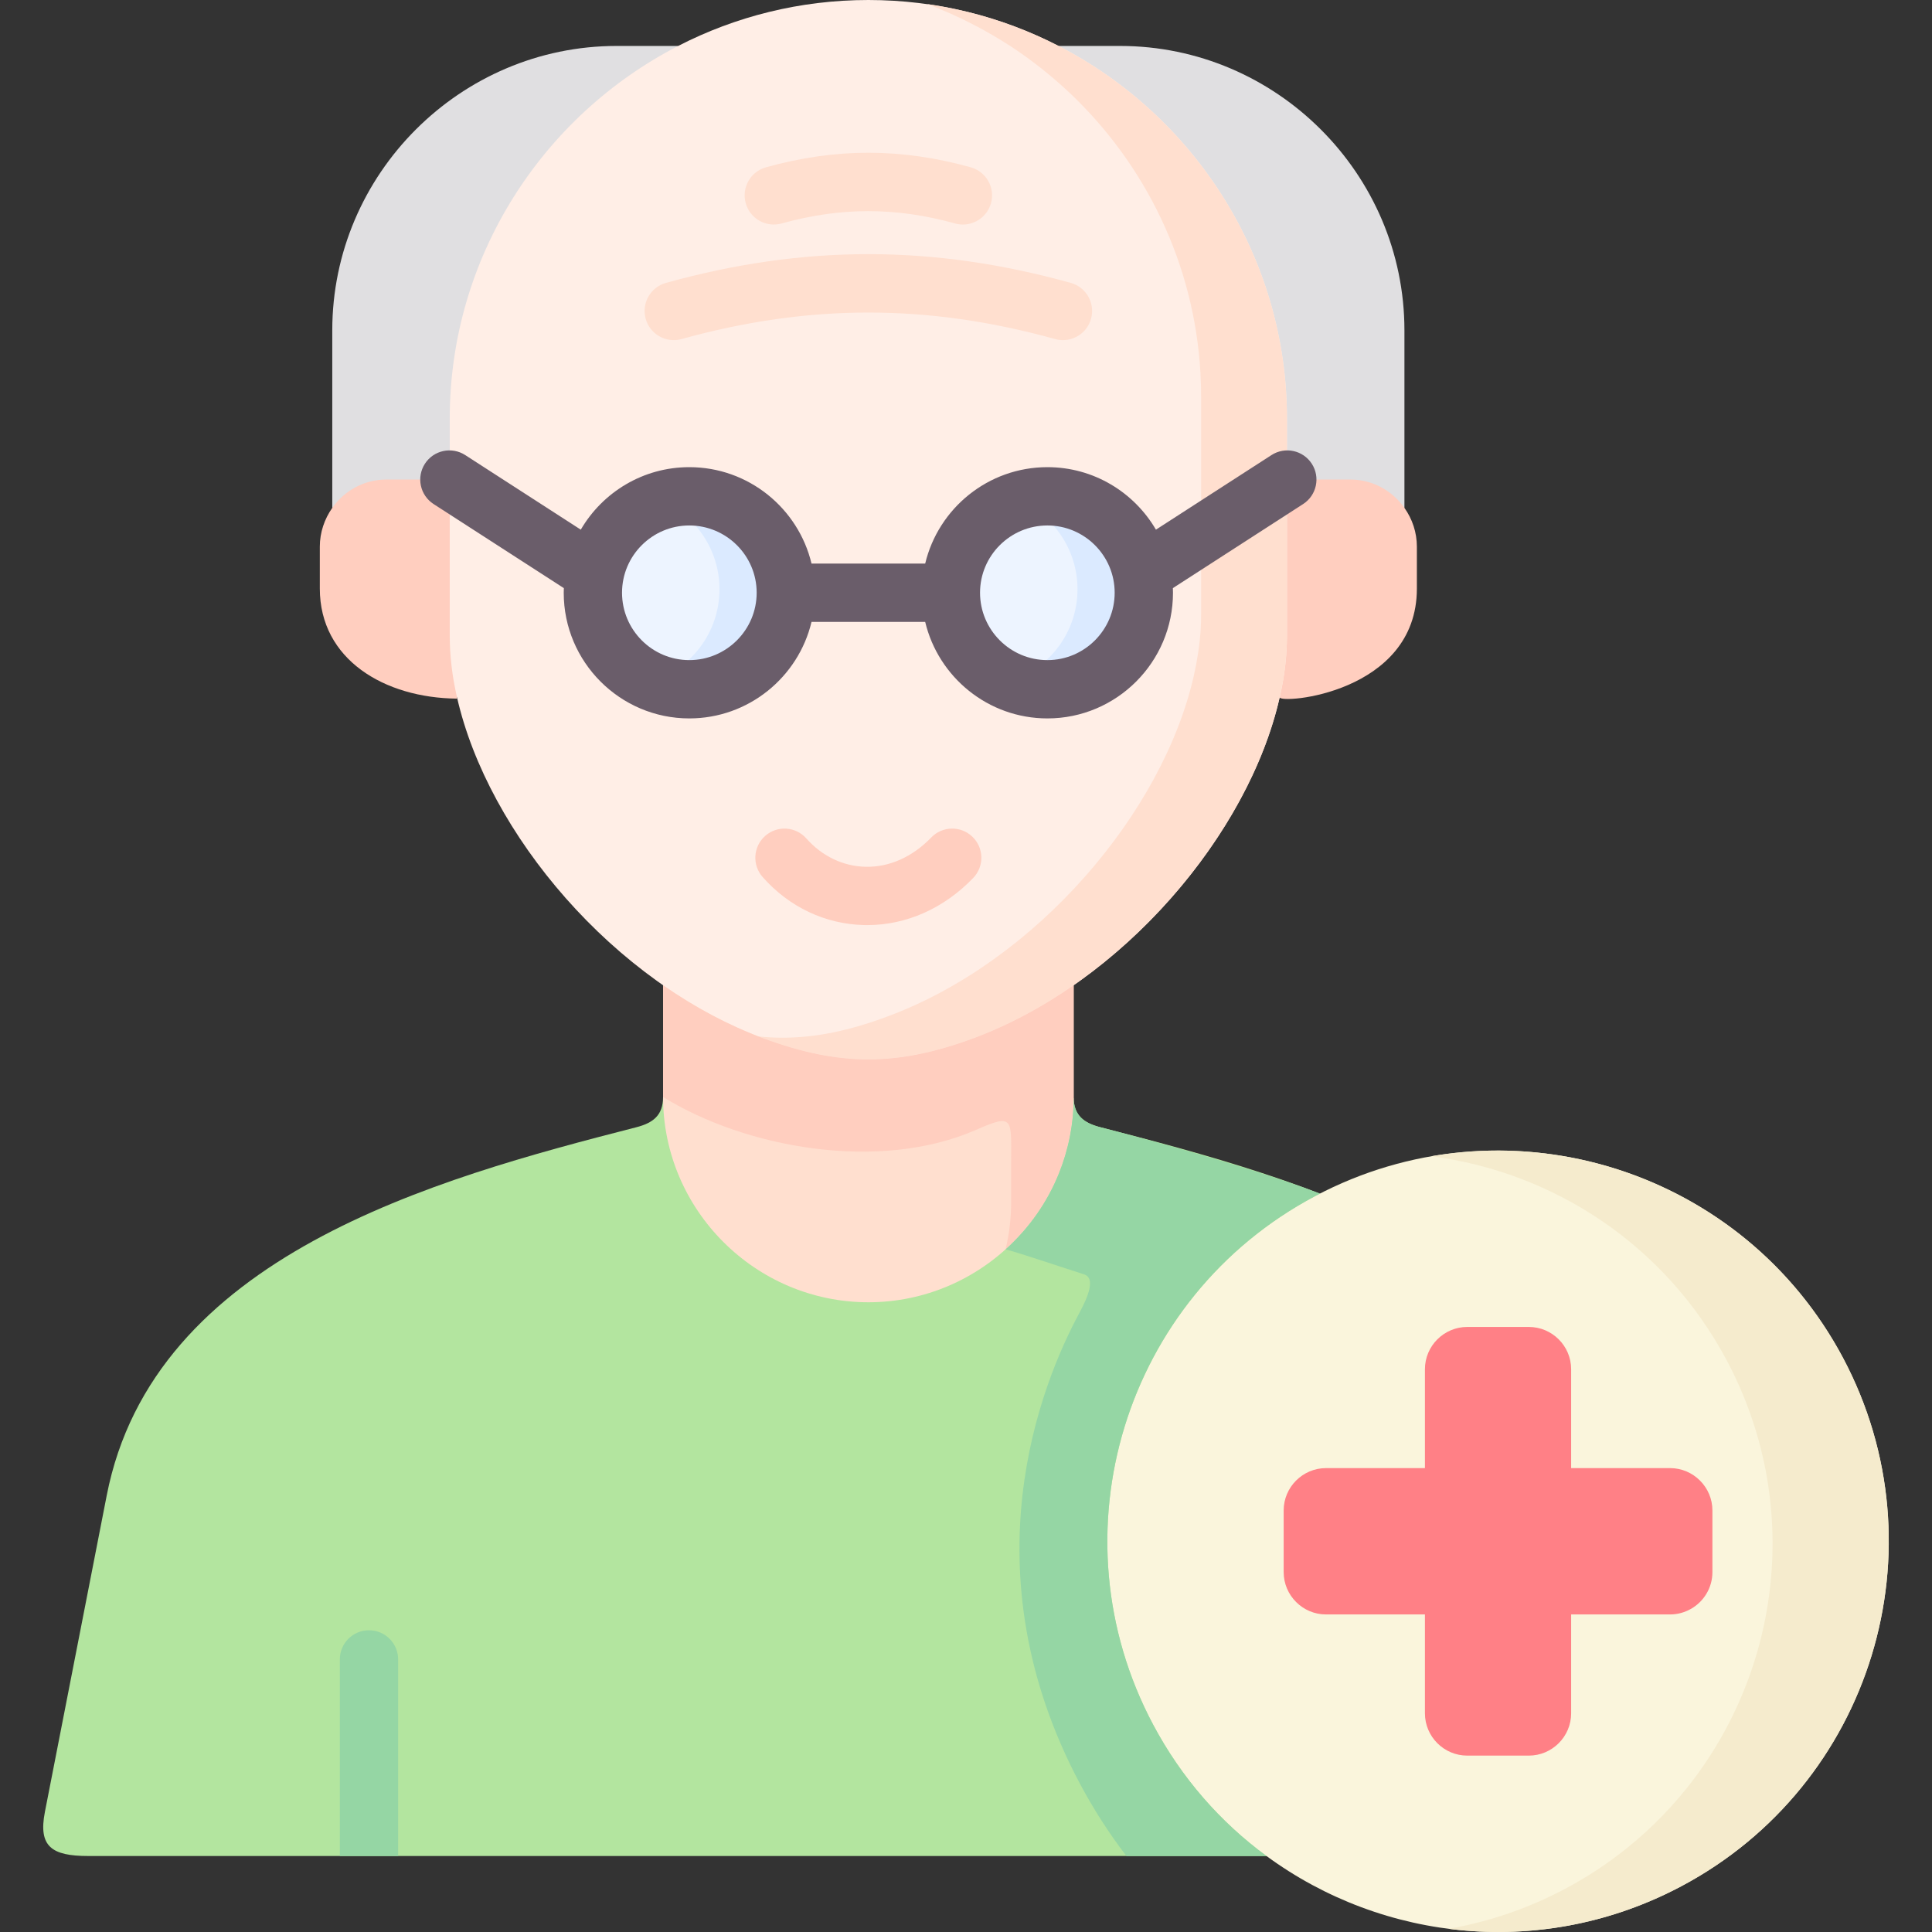 <svg id="Capa_1" enable-background="new 0 0 512 512" height="512" viewBox="0 0 512 512" width="512" xmlns="http://www.w3.org/2000/svg"><rect x="0" y="0" width="512" height="512" fill="#333333" stroke="none"/><g><g><path clip-rule="evenodd" d="m436.869 491.86h-413.494c-9.694 0-13.258-2.514-11.476-11.682l16.38-83.846c12.383-63.511 86.793-83.867 140.311-97.589 4.471-1.143 7.129-3.152 7.129-8.035.587 8.303 108.808 8.993 108.808.072.031 4.832 2.679 6.83 7.129 7.963 53.518 13.722 127.928 34.078 140.311 97.589l16.38 83.846c1.78 9.168-1.784 11.682-11.478 11.682z" fill="#b3e59f" fill-rule="evenodd"/></g><g><path clip-rule="evenodd" d="m230.122 345.114c29.932 0 54.403-24.472 54.403-54.404v-39.92c-8.352 5.811-17.317 10.63-26.603 14.076-10.075 3.738-18.923 5.578-27.8 5.578s-17.725-1.84-27.8-5.578c-9.286-3.446-18.251-8.264-26.603-14.076v39.92c0 29.933 24.471 54.404 54.403 54.404z" fill="#ffdfcf" fill-rule="evenodd"/></g><g><path clip-rule="evenodd" d="m372.188 87.549c0-41.438-33.932-75.371-75.369-75.371h-16.294c7.622 36.036 18.66 79.927 55.717 119.642 3.358 10.192 21.609 2.949 35.947 2.774v-47.045z" fill="#e0dfe1" fill-rule="evenodd"/></g><g><path clip-rule="evenodd" d="m375.488 155.97v-11.097c0-3.796-1.226-7.359-3.3-10.279-3.183-4.526-8.41-7.505-14.28-7.505h-16.762c-14.367 17.58-11.184 38.08-2.015 57.704-.058 1.84 36.357-.964 36.357-28.823z" fill="#ffcebf" fill-rule="evenodd"/></g><g><path clip-rule="evenodd" d="m179.72 12.177h-16.295c-41.437 0-75.369 33.933-75.369 75.371v47.045c10.921-5.987 39.072 10.922 48.124-11.126 25.406-30.662 13.93-69.91 43.54-111.29z" fill="#e0dfe1" fill-rule="evenodd"/></g><g><path clip-rule="evenodd" d="m119.097 127.089h-16.762c-5.87 0-11.097 2.979-14.28 7.505-2.073 2.949-3.3 6.512-3.3 10.279v11.097c0 18.806 17.112 28.998 36.356 29.173v-.35c13.346-17.346 24.472-46.49-2.014-57.704z" fill="#ffcebf" fill-rule="evenodd"/></g><g><path clip-rule="evenodd" d="m257.922 275.175c39.627-14.718 73.033-54.2 81.21-90.382 1.285-5.548 1.927-11.039 1.927-16.353v-38.84-18.66c0-42.898-24.675-80.336-60.535-98.763-15.156-7.797-32.297-12.177-50.402-12.177s-35.246 4.38-50.402 12.177c-35.86 18.456-60.535 55.864-60.535 98.763v57.5c0 5.315.642 10.805 1.927 16.353 8.206 36.182 41.583 75.663 81.21 90.382 10.075 3.709 18.923 5.578 27.8 5.578s17.725-1.87 27.8-5.578z" fill="#ffeee6" fill-rule="evenodd"/></g><g><path clip-rule="evenodd" d="m284.525 261.099c27.304-18.982 48.329-48.622 54.607-76.306 1.285-5.548 1.927-11.039 1.927-16.353 0-19.157 0-38.343 0-57.5 0-42.898-24.675-80.336-60.535-98.763-10.717-5.519-22.456-9.345-34.808-11.097 4.147 1.548 8.176 3.329 12.06 5.344 3.417 1.752 6.716 3.68 9.929 5.753 5.636 3.68 10.892 7.855 15.769 12.44 20.003 18.923 33.027 45.147 34.662 74.291.117 2.073.175 4.147.175 6.249v55.251 2.249c0 1.373-.029 2.774-.117 4.147-.263 4.001-.876 8.089-1.811 12.236-8.176 36.182-41.583 75.664-81.239 90.352-10.045 3.738-18.893 5.607-27.771 5.607-2.103 0-4.234-.117-6.337-.321.438.175.876.321 1.285.496 10.075 3.709 18.923 5.578 27.8 5.578s17.725-1.869 27.8-5.578c9.287-3.445 18.252-8.264 26.604-14.075z" fill="#ffdfcf" fill-rule="evenodd"/></g><g><path d="m229.844 245.161c-.255 0-.509-.003-.764-.008-10.323-.216-19.899-4.734-26.967-12.721-2.828-3.196-2.53-8.078.666-10.906 3.195-2.828 8.078-2.529 10.905.666 4.177 4.719 9.759 7.387 15.719 7.512 6.276.145 12.437-2.621 17.374-7.75 2.959-3.074 7.85-3.167 10.925-.208 3.074 2.959 3.168 7.851.208 10.925-7.771 8.073-17.711 12.49-28.066 12.49z" fill="#ffcebf"/></g><g><path d="m105.511 439.764v52.096h-15.453v-52.096c0-4.275 3.451-7.726 7.726-7.726 4.266-.001 7.727 3.45 7.727 7.726z" fill="#95d6a4"/></g><g><path d="m255.181 59.505c-.684 0-1.38-.092-2.071-.284-15.681-4.355-30.292-4.356-45.975 0-4.111 1.143-8.37-1.266-9.512-5.377-1.142-4.112 1.266-8.37 5.377-9.512 18.502-5.138 35.74-5.139 54.244 0 4.112 1.142 6.519 5.4 5.377 9.512-.949 3.42-4.056 5.661-7.44 5.661z" fill="#ffdfcf"/></g><g><path d="m281.696 90.138c-.683 0-1.378-.092-2.068-.283-33.777-9.367-65.238-9.366-99.011 0-4.112 1.141-8.37-1.269-9.51-5.38-1.14-4.112 1.269-8.37 5.381-9.51 36.592-10.148 70.677-10.148 107.269 0 4.113 1.14 6.521 5.398 5.381 9.51-.949 3.42-4.057 5.662-7.442 5.663z" fill="#ffdfcf"/></g><g><path clip-rule="evenodd" d="m284.525 290.71v-29.611c-8.352 5.811-17.317 10.63-26.603 14.076-10.075 3.709-18.923 5.578-27.8 5.578s-17.725-1.869-27.8-5.578c-9.286-3.446-18.251-8.264-26.603-14.076v29.611c21.755 13.462 57.206 20.033 83.049 8.673 9.987-4.41 9.199-2.92 9.199 8.819v10.25c0 4.351-.496 8.586-1.489 12.645 11.652-10.513 17.872-24.734 18.047-40.387z" fill="#ffcebf" fill-rule="evenodd"/></g><g><path clip-rule="evenodd" d="m488.44 359.891c-26.398-49.673-87.459-69.035-137.511-44.154-.818.409-1.664.847-2.482 1.285-50.49 26.808-69.704 89.476-42.868 139.996 7.534 14.192 17.901 25.932 30.048 34.839 31.041 22.807 73.617 27.304 109.915 8.031 50.49-26.809 69.705-89.477 42.898-139.997z" fill="#faf5dc" fill-rule="evenodd"/></g><g><path clip-rule="evenodd" d="m453.807 400.278c0-6.162-5.052-11.214-11.213-11.214h-2.103-24.121v-26.195c0-6.191-5.052-11.214-11.213-11.214h-16.324c-6.162 0-11.213 5.023-11.213 11.214v26.195h-26.223c-6.162 0-11.213 5.052-11.213 11.214v16.353c0 6.162 5.052 11.214 11.213 11.214h11.067 15.156v26.195c0 6.191 5.052 11.214 11.213 11.214h16.324c6.162 0 11.213-5.023 11.213-11.214v-26.195h26.223c2.015 0 3.913-.555 5.548-1.489 3.387-1.927 5.665-5.578 5.665-9.724v-16.354z" fill="#ff8086" fill-rule="evenodd"/></g><g><path clip-rule="evenodd" d="m488.44 359.891c-21.551-40.533-66.229-60.916-109.127-53.47 32.18 4.147 61.937 23.304 78.319 54.141 19.974 37.613 14.426 81.942-10.542 113.218-5.344 6.687-11.564 12.791-18.631 18.076-4.263 3.212-8.848 6.133-13.696 8.702-9.929 5.286-20.354 8.761-30.866 10.6 20.5 2.628 41.992-.847 61.645-11.272 50.49-26.807 69.705-89.475 42.898-139.995z" fill="#f5ebcd" fill-rule="evenodd"/></g><g><path clip-rule="evenodd" d="m305.579 457.018c-26.836-50.52-7.622-113.189 42.868-139.996.438-.234.905-.467 1.343-.701-16.733-6.425-42.722-13.608-58.14-17.58-4.409-1.11-7.067-3.125-7.125-7.914v.029.029c0 7.096-1.431 13.93-3.942 20.15-3.037 7.534-7.768 14.338-14.104 20.062 3.767.964 13.52 4.293 20.12 6.395 1.285.409 4.643.818-.467 10.279-10.425 19.274-30.019 68.275.029 124.87 3.65 6.833 7.768 13.258 12.352 19.215h37.115c-12.148-8.906-22.515-20.645-30.049-34.838z" fill="#95d6a4" fill-rule="evenodd"/></g><g><path clip-rule="evenodd" d="m208.25 157.08c0-14.105-11.447-25.552-25.581-25.552-14.104 0-25.551 11.447-25.551 25.552 0 14.134 11.447 25.552 25.551 25.552 14.134 0 25.581-11.418 25.581-25.552z" fill="#edf4ff" fill-rule="evenodd"/></g><g><path clip-rule="evenodd" d="m303.126 157.08c0-14.105-11.447-25.552-25.551-25.552-14.134 0-25.581 11.447-25.581 25.552 0 14.134 11.447 25.552 25.581 25.552 14.104 0 25.551-11.418 25.551-25.552z" fill="#edf4ff" fill-rule="evenodd"/></g><g><path clip-rule="evenodd" d="m208.25 157.08c0-14.105-11.447-25.552-25.581-25.552-2.599 0-5.139.38-7.505 1.11 9.111 3.913 15.506 12.966 15.506 23.508 0 11.506-7.592 21.23-18.047 24.442 3.095 1.314 6.483 2.044 10.045 2.044 14.135 0 25.582-11.418 25.582-25.552z" fill="#dbeaff" fill-rule="evenodd"/></g><g><path clip-rule="evenodd" d="m303.126 157.08c0-14.105-11.447-25.552-25.551-25.552-2.628 0-5.169.38-7.534 1.11 9.111 3.913 15.506 12.966 15.506 23.508 0 11.506-7.592 21.23-18.047 24.442 3.095 1.314 6.483 2.044 10.075 2.044 14.104 0 25.551-11.418 25.551-25.552z" fill="#dbeaff" fill-rule="evenodd"/></g><path d="m347.639 122.899c-2.316-3.586-7.097-4.615-10.682-2.301l-30.625 19.767c-5.774-9.895-16.498-16.564-28.757-16.564-15.703 0-28.894 10.917-32.391 25.552h-30.123c-3.497-14.635-16.688-25.552-32.392-25.552-12.259 0-22.983 6.668-28.757 16.563l-30.625-19.767c-3.586-2.314-8.368-1.284-10.682 2.301-2.314 3.586-1.284 8.368 2.302 10.682l34.515 22.278c-.015.406-.031.812-.031 1.221 0 18.366 14.929 33.308 33.278 33.308 15.706 0 28.899-10.93 32.393-25.581h30.119c3.495 14.651 16.687 25.581 32.392 25.581 18.349 0 33.278-14.942 33.278-33.308 0-.409-.016-.815-.031-1.221l34.516-22.279c3.586-2.312 4.617-7.095 2.303-10.68zm-164.97 52.036c-9.829 0-17.825-8.01-17.825-17.855 0-9.829 7.996-17.826 17.825-17.826 9.845 0 17.855 7.996 17.855 17.826 0 9.846-8.01 17.855-17.855 17.855zm94.905 0c-9.845 0-17.854-8.01-17.854-17.855 0-9.829 8.009-17.826 17.854-17.826 9.829 0 17.825 7.996 17.825 17.826 0 9.846-7.996 17.855-17.825 17.855z" fill="#6a5d6a"/></g></svg>